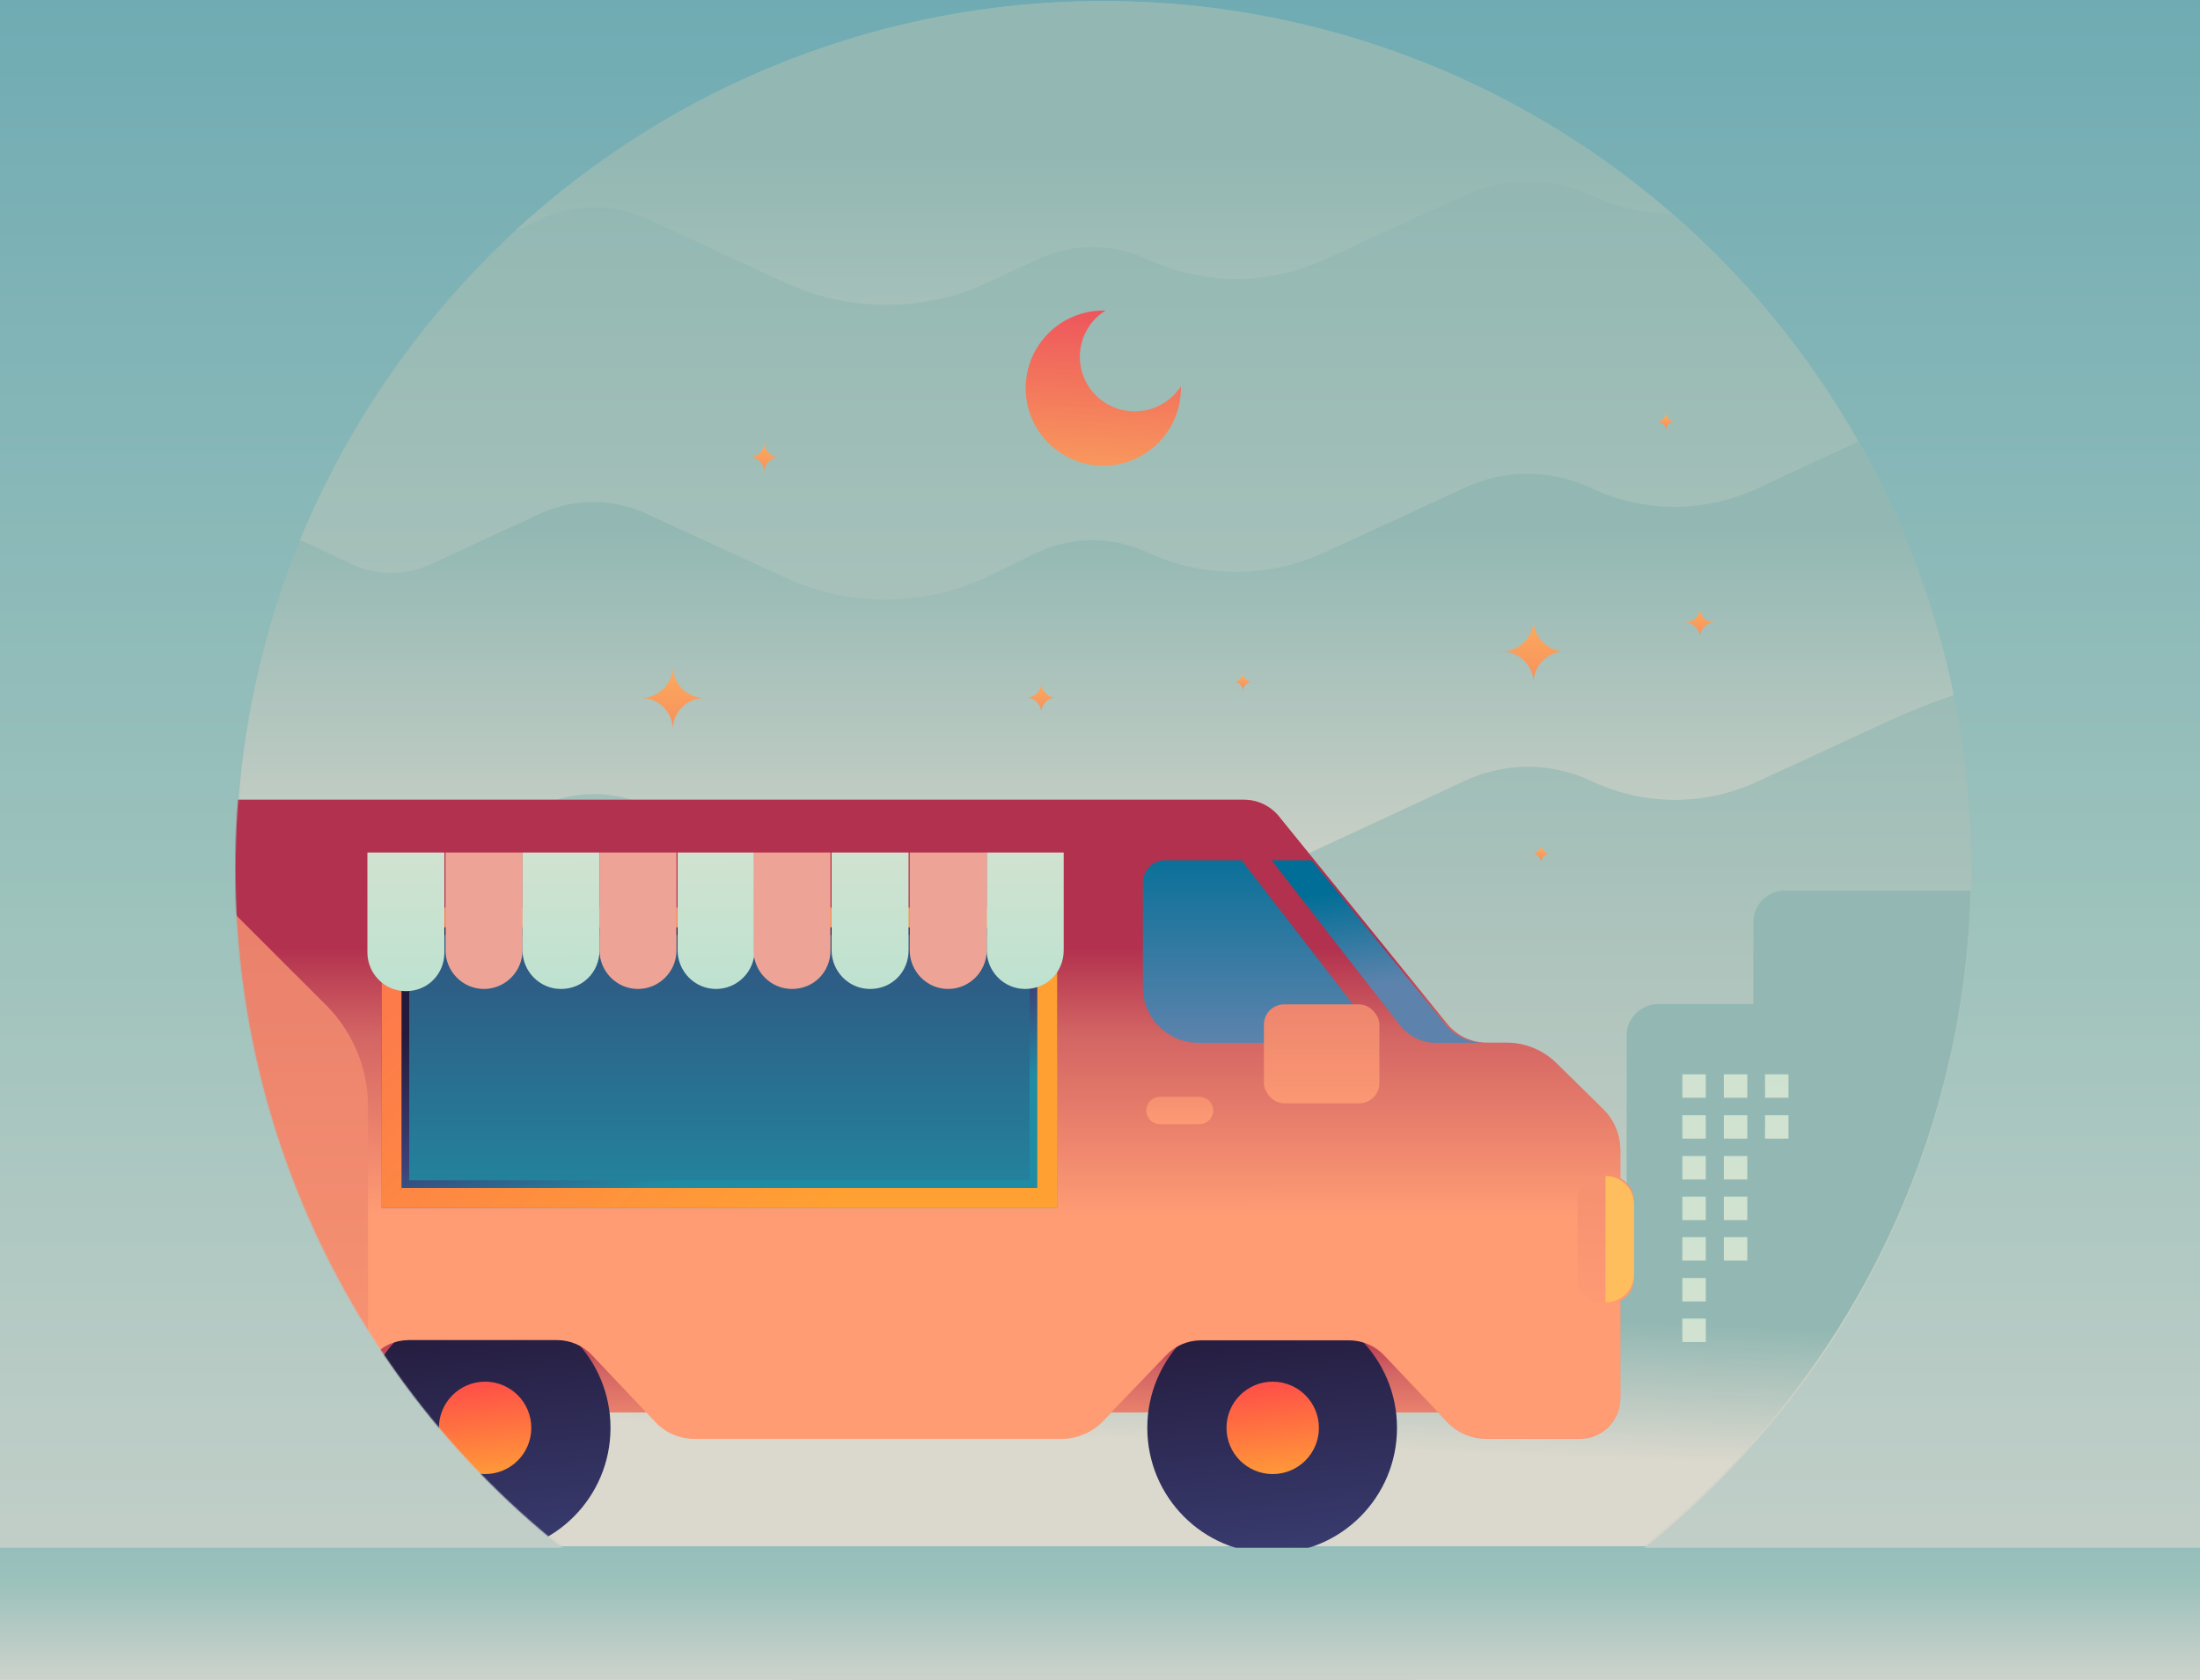 <?xml version="1.0" encoding="UTF-8"?>
<svg width="2000px" height="1527px" viewBox="0 0 2000 1527" version="1.1" xmlns="http://www.w3.org/2000/svg" xmlns:xlink="http://www.w3.org/1999/xlink">
    <!-- Generator: Sketch 64 (93537) - https://sketch.com -->
    <title>sort_default_night_market</title>
    <desc>Created with Sketch.</desc>
    <defs>
        <linearGradient x1="50%" y1="109.307%" x2="50%" y2="-54.471%" id="linearGradient-1">
            <stop stop-color="#D2D4CD" offset="0.072%"></stop>
            <stop stop-color="#9DC2BC" offset="34%"></stop>
            <stop stop-color="#4596AB" offset="96.93%"></stop>
        </linearGradient>
        <linearGradient x1="50%" y1="92.797%" x2="50%" y2="32.806%" id="linearGradient-2">
            <stop stop-color="#DBD8CD" offset="0%"></stop>
            <stop stop-color="#93B8B3" offset="100%"></stop>
        </linearGradient>
        <linearGradient x1="50%" y1="64.894%" x2="51.269%" y2="48.761%" id="linearGradient-3">
            <stop stop-color="#DBD8CD" offset="0%"></stop>
            <stop stop-color="#93B8B3" offset="99.317%"></stop>
            <stop stop-color="#93B8B3" offset="100%"></stop>
        </linearGradient>
        <linearGradient x1="100%" y1="-848.748%" x2="48.267%" y2="5746.767%" id="linearGradient-4">
            <stop stop-color="#F2E2D0" offset="0%"></stop>
            <stop stop-color="#9EE1D0" offset="33.251%"></stop>
            <stop stop-color="#A0E2D0" offset="34%"></stop>
            <stop stop-color="#39A9BB" offset="97%"></stop>
            <stop stop-color="#445DCE" offset="100%"></stop>
        </linearGradient>
        <linearGradient x1="100%" y1="-848.748%" x2="48.267%" y2="5746.767%" id="linearGradient-5">
            <stop stop-color="#F2E2D0" offset="0%"></stop>
            <stop stop-color="#A0E2D0" offset="34%"></stop>
            <stop stop-color="#9EE1D0" offset="33.251%"></stop>
            <stop stop-color="#39A9BB" offset="97%"></stop>
            <stop stop-color="#445DCE" offset="100%"></stop>
        </linearGradient>
        <circle id="path-6" cx="789.052" cy="789.052" r="789.052"></circle>
        <linearGradient x1="48.012%" y1="66.566%" x2="48.012%" y2="-180.866%" id="linearGradient-8">
            <stop stop-color="#D2D4CD" offset="0.072%"></stop>
            <stop stop-color="#9DC2BC" offset="16.279%"></stop>
            <stop stop-color="#4596AB" offset="100%"></stop>
        </linearGradient>
        <linearGradient x1="50%" y1="114.644%" x2="50%" y2="19.746%" id="linearGradient-9">
            <stop stop-color="#DBD8CD" offset="0%"></stop>
            <stop stop-color="#93B8B3" offset="100%"></stop>
        </linearGradient>
        <linearGradient x1="50%" y1="330.667%" x2="50%" y2="6.753%" id="linearGradient-10">
            <stop stop-color="#DBD8CD" offset="0%"></stop>
            <stop stop-color="#93B8B3" offset="100%"></stop>
        </linearGradient>
        <linearGradient x1="50%" y1="241.066%" x2="50%" y2="50%" id="linearGradient-11">
            <stop stop-color="#DBD8CD" offset="0%"></stop>
            <stop stop-color="#93B8B3" offset="100%"></stop>
        </linearGradient>
        <linearGradient x1="50%" y1="-67%" x2="50%" y2="752%" id="linearGradient-12">
            <stop stop-color="#FFBE5D" offset="0%"></stop>
            <stop stop-color="#EC4D5C" offset="50%"></stop>
            <stop stop-color="#9E485D" offset="100%"></stop>
        </linearGradient>
        <linearGradient x1="50%" y1="-66%" x2="50%" y2="753%" id="linearGradient-13">
            <stop stop-color="#FFBE5D" offset="0%"></stop>
            <stop stop-color="#EC4D5C" offset="50%"></stop>
            <stop stop-color="#9E485D" offset="100%"></stop>
        </linearGradient>
        <linearGradient x1="50%" y1="-22%" x2="50%" y2="480%" id="linearGradient-14">
            <stop stop-color="#FFBE5D" offset="0%"></stop>
            <stop stop-color="#EC4D5C" offset="50%"></stop>
            <stop stop-color="#9E485D" offset="100%"></stop>
        </linearGradient>
        <linearGradient x1="48%" y1="-70%" x2="48%" y2="770.5%" id="linearGradient-15">
            <stop stop-color="#FFBE5D" offset="0%"></stop>
            <stop stop-color="#EC4D5C" offset="50%"></stop>
            <stop stop-color="#9E485D" offset="100%"></stop>
        </linearGradient>
        <linearGradient x1="48%" y1="-70.5%" x2="48%" y2="770.5%" id="linearGradient-16">
            <stop stop-color="#FFBE5D" offset="0%"></stop>
            <stop stop-color="#EC4D5C" offset="50%"></stop>
            <stop stop-color="#9E485D" offset="100%"></stop>
        </linearGradient>
        <linearGradient x1="-603.061%" y1="118.571%" x2="-582.653%" y2="-219.796%" id="linearGradient-17">
            <stop stop-color="#FFBE5D" offset="0%"></stop>
            <stop stop-color="#EC4D5C" offset="50%"></stop>
            <stop stop-color="#9E485D" offset="100%"></stop>
        </linearGradient>
        <circle id="path-18" cx="790" cy="790" r="789.052"></circle>
        <linearGradient x1="50.028%" y1="124.911%" x2="50.028%" y2="50%" id="linearGradient-20">
            <stop stop-color="#FF9C74" offset="0%"></stop>
            <stop stop-color="#D36564" offset="67%"></stop>
            <stop stop-color="#B2314E" offset="100%"></stop>
        </linearGradient>
        <linearGradient x1="65.299%" y1="197.749%" x2="45.219%" y2="4.18%" id="linearGradient-21">
            <stop stop-color="#208CA3" offset="0%"></stop>
            <stop stop-color="#3C4178" offset="42%"></stop>
            <stop stop-color="#241B3C" offset="100%"></stop>
        </linearGradient>
        <linearGradient x1="65.217%" y1="197.391%" x2="45.217%" y2="4.348%" id="linearGradient-22">
            <stop stop-color="#FFD600" offset="0%"></stop>
            <stop stop-color="#FF9C38" offset="48%"></stop>
            <stop stop-color="#FF5147" offset="100%"></stop>
        </linearGradient>
        <linearGradient x1="65.652%" y1="197.391%" x2="45.217%" y2="4.348%" id="linearGradient-23">
            <stop stop-color="#FFD600" offset="0%"></stop>
            <stop stop-color="#FF9C38" offset="48%"></stop>
            <stop stop-color="#FF5147" offset="100%"></stop>
        </linearGradient>
        <linearGradient x1="50.028%" y1="124.911%" x2="50.028%" y2="-189.667%" id="linearGradient-24">
            <stop stop-color="#FF9C74" offset="0%"></stop>
            <stop stop-color="#D36564" offset="67%"></stop>
            <stop stop-color="#B2314E" offset="100%"></stop>
        </linearGradient>
        <linearGradient x1="50.028%" y1="64.94%" x2="50%" y2="23.174%" id="linearGradient-25">
            <stop stop-color="#FF9C74" offset="0%"></stop>
            <stop stop-color="#D36564" offset="67%"></stop>
            <stop stop-color="#B2314E" offset="100%"></stop>
        </linearGradient>
        <linearGradient x1="58.692%" y1="66.766%" x2="49.881%" y2="13.391%" id="linearGradient-26">
            <stop stop-color="#5D83AC" offset="0%"></stop>
            <stop stop-color="#006E96" offset="100%"></stop>
        </linearGradient>
        <linearGradient x1="50%" y1="100%" x2="50%" y2="-13.372%" id="linearGradient-27">
            <stop stop-color="#5D83AC" offset="0%"></stop>
            <stop stop-color="#006E96" offset="100%"></stop>
        </linearGradient>
        <linearGradient x1="50.005%" y1="124.911%" x2="59.834%" y2="-770.793%" id="linearGradient-28">
            <stop stop-color="#FF9C74" offset="0%"></stop>
            <stop stop-color="#D36564" offset="67%"></stop>
            <stop stop-color="#B2314E" offset="100%"></stop>
        </linearGradient>
        <linearGradient x1="-37%" y1="50.159%" x2="-676%" y2="50.159%" id="linearGradient-29">
            <stop stop-color="#FFBE5D" offset="0%"></stop>
            <stop stop-color="#EC4D5C" offset="50%"></stop>
            <stop stop-color="#9E485D" offset="100%"></stop>
        </linearGradient>
        <linearGradient x1="50.028%" y1="124.911%" x2="50.028%" y2="-327.89%" id="linearGradient-30">
            <stop stop-color="#FF9C74" offset="0%"></stop>
            <stop stop-color="#D36564" offset="67%"></stop>
            <stop stop-color="#B2314E" offset="100%"></stop>
        </linearGradient>
        <linearGradient x1="50.028%" y1="124.911%" x2="50.028%" y2="-776.506%" id="linearGradient-31">
            <stop stop-color="#FF9C74" offset="0%"></stop>
            <stop stop-color="#D36564" offset="67%"></stop>
            <stop stop-color="#B2314E" offset="100%"></stop>
        </linearGradient>
        <linearGradient x1="50.206%" y1="59.268%" x2="48.297%" y2="46.203%" id="linearGradient-32">
            <stop stop-color="#DBD8CD" offset="0%"></stop>
            <stop stop-color="#93B8B3" offset="99.317%"></stop>
            <stop stop-color="#93B8B3" offset="100%"></stop>
        </linearGradient>
        <linearGradient x1="50.01%" y1="224.124%" x2="50.01%" y2="-122.088%" id="linearGradient-33">
            <stop stop-color="#D18CA3" offset="0%"></stop>
            <stop stop-color="#208CA3" offset="31%"></stop>
            <stop stop-color="#383B6F" offset="79%"></stop>
            <stop stop-color="#3C4178" offset="80%"></stop>
            <stop stop-color="#241B3C" offset="100%"></stop>
        </linearGradient>
        <linearGradient x1="74.755%" y1="73.428%" x2="36.657%" y2="18.042%" id="linearGradient-34">
            <stop stop-color="#208CA3" offset="0%"></stop>
            <stop stop-color="#3C4178" offset="42%"></stop>
            <stop stop-color="#241B3C" offset="100%"></stop>
            <stop stop-color="#241B3C" offset="100%"></stop>
        </linearGradient>
        <linearGradient x1="-23.283%" y1="14.808%" x2="86.1%" y2="63.732%" id="linearGradient-35">
            <stop stop-color="#FC6F53" offset="0%"></stop>
            <stop stop-color="#FFA132" offset="100%"></stop>
        </linearGradient>
        <rect id="path-36" x="134" y="825" width="614" height="273"></rect>
        <rect id="path-37" x="0" y="0" width="660" height="131"></rect>
        <linearGradient x1="49.174%" y1="-81.214%" x2="54.835%" y2="754.108%" id="linearGradient-39">
            <stop stop-color="#F2E2D0" offset="0%"></stop>
            <stop stop-color="#A0E2D0" offset="34%"></stop>
            <stop stop-color="#39A9BB" offset="97%"></stop>
            <stop stop-color="#445DCE" offset="100%"></stop>
        </linearGradient>
        <linearGradient x1="49.054%" y1="-82.427%" x2="54.89%" y2="762.833%" id="linearGradient-40">
            <stop stop-color="#F2E2D0" offset="0%"></stop>
            <stop stop-color="#A0E2D0" offset="34%"></stop>
            <stop stop-color="#39A9BB" offset="97%"></stop>
            <stop stop-color="#445DCE" offset="100%"></stop>
        </linearGradient>
        <linearGradient x1="49.096%" y1="-82.425%" x2="54.879%" y2="762.835%" id="linearGradient-41">
            <stop stop-color="#F2E2D0" offset="0%"></stop>
            <stop stop-color="#A0E2D0" offset="34%"></stop>
            <stop stop-color="#39A9BB" offset="97%"></stop>
            <stop stop-color="#445DCE" offset="100%"></stop>
        </linearGradient>
        <linearGradient x1="49.123%" y1="-82.424%" x2="54.958%" y2="762.835%" id="linearGradient-42">
            <stop stop-color="#F2E2D0" offset="0%"></stop>
            <stop stop-color="#A0E2D0" offset="34%"></stop>
            <stop stop-color="#39A9BB" offset="97%"></stop>
            <stop stop-color="#445DCE" offset="100%"></stop>
        </linearGradient>
        <linearGradient x1="49.009%" y1="-81.544%" x2="54.73%" y2="759.632%" id="linearGradient-43">
            <stop stop-color="#F2E2D0" offset="0%"></stop>
            <stop stop-color="#A0E2D0" offset="34%"></stop>
            <stop stop-color="#39A9BB" offset="97%"></stop>
            <stop stop-color="#445DCE" offset="100%"></stop>
        </linearGradient>
        <linearGradient x1="50%" y1="108.123%" x2="50%" y2="-301.753%" id="linearGradient-44">
            <stop stop-color="#D2D4CD" offset="0.072%"></stop>
            <stop stop-color="#9DC2BC" offset="19.51%"></stop>
            <stop stop-color="#4596AB" offset="100%"></stop>
        </linearGradient>
    </defs>
    <g id="sort_default_night_market" stroke="none" stroke-width="1" fill="none" fill-rule="evenodd">
        <rect id="Rectangle" fill="url(#linearGradient-1)" fill-rule="nonzero" x="0" y="0" width="2000" height="1527"></rect>
        <g id="get-your-delivery-overnight" transform="translate(213, 0)">
            <g id="Layer_3" fill-rule="nonzero">
                <circle id="Oval" fill="url(#linearGradient-2)" cx="790" cy="790" r="789.052"></circle>
                <path d="M1380.925,837.228 L1380.925,912.677 L1294.533,912.677 C1278.628,912.677 1265.735,925.571 1265.735,941.475 L1265.735,1135.57 L1168.112,1135.57 L1168.112,1083.735 L707.351,1083.735 L707.351,997.342 C707.351,989.867 701.291,983.807 693.816,983.807 L559.62,983.807 C478.03,983.807 411.888,1049.949 411.888,1131.539 L411.888,1135.57 L312.537,1135.57 L312.537,933.988 C312.537,922.377 303.125,912.965 291.515,912.965 L199.075,912.965 L199.075,867.177 C199.075,835.369 173.289,809.582 141.48,809.582 L1.524,809.582 C13.07,1236.748 362.678,1577.034 790,1577.034 C1217.322,1577.034 1566.93,1236.748 1578.476,809.582 L1408.571,809.582 C1393.554,810.172 1381.515,822.211 1380.925,837.228 Z" id="Path" fill="url(#linearGradient-3)"></path>
                <rect id="Rectangle" fill="url(#linearGradient-4)" transform="translate(1402.235, 987.263) rotate(180) translate(-1402.235, -987.263) " x="1391.58" y="976.608" width="21.31" height="21.31"></rect>
                <rect id="Rectangle" fill="url(#linearGradient-5)" transform="translate(1364.799, 987.263) rotate(180) translate(-1364.799, -987.263) " x="1354.144" y="976.608" width="21.31" height="21.31"></rect>
                <rect id="Rectangle" fill="url(#linearGradient-5)" transform="translate(1327.074, 987.263) rotate(180) translate(-1327.074, -987.263) " x="1316.419" y="976.608" width="21.31" height="21.31"></rect>
                <rect id="Rectangle" fill="url(#linearGradient-5)" transform="translate(1402.235, 1024.412) rotate(180) translate(-1402.235, -1024.412) " x="1391.58" y="1013.757" width="21.31" height="21.31"></rect>
                <rect id="Rectangle" fill="url(#linearGradient-5)" transform="translate(1364.799, 1024.412) rotate(180) translate(-1364.799, -1024.412) " x="1354.144" y="1013.757" width="21.31" height="21.31"></rect>
                <rect id="Rectangle" fill="url(#linearGradient-5)" transform="translate(1327.074, 1024.412) rotate(180) translate(-1327.074, -1024.412) " x="1316.419" y="1013.757" width="21.31" height="21.31"></rect>
                <rect id="Rectangle" fill="url(#linearGradient-5)" transform="translate(1364.799, 1061.561) rotate(180) translate(-1364.799, -1061.561) " x="1354.144" y="1050.906" width="21.31" height="21.31"></rect>
                <rect id="Rectangle" fill="url(#linearGradient-5)" transform="translate(1327.074, 1061.561) rotate(180) translate(-1327.074, -1061.561) " x="1316.419" y="1050.906" width="21.31" height="21.31"></rect>
                <rect id="Rectangle" fill="url(#linearGradient-5)" transform="translate(1364.799, 1098.422) rotate(180) translate(-1364.799, -1098.422) " x="1354.144" y="1087.766" width="21.31" height="21.31"></rect>
                <rect id="Rectangle" fill="url(#linearGradient-5)" transform="translate(1327.074, 1098.422) rotate(180) translate(-1327.074, -1098.422) " x="1316.419" y="1087.766" width="21.31" height="21.31"></rect>
                <rect id="Rectangle" fill="url(#linearGradient-5)" transform="translate(1364.799, 1135.282) rotate(180) translate(-1364.799, -1135.282) " x="1354.144" y="1124.627" width="21.31" height="21.31"></rect>
                <rect id="Rectangle" fill="url(#linearGradient-5)" transform="translate(1327.074, 1135.282) rotate(180) translate(-1327.074, -1135.282) " x="1316.419" y="1124.627" width="21.31" height="21.31"></rect>
                <rect id="Rectangle" fill="url(#linearGradient-5)" transform="translate(1327.074, 1172.431) rotate(180) translate(-1327.074, -1172.431) " x="1316.419" y="1161.776" width="21.31" height="21.31"></rect>
                <rect id="Rectangle" fill="url(#linearGradient-5)" transform="translate(1327.074, 1209.292) rotate(180) translate(-1327.074, -1209.292) " x="1316.419" y="1198.637" width="21.31" height="21.31"></rect>
                <rect id="Rectangle" fill="url(#linearGradient-5)" x="158.47" y="975.744" width="21.31" height="21.31"></rect>
                <rect id="Rectangle" fill="url(#linearGradient-5)" x="196.195" y="975.744" width="21.31" height="21.31"></rect>
                <rect id="Rectangle" fill="url(#linearGradient-5)" x="233.92" y="975.744" width="21.31" height="21.31"></rect>
                <rect id="Rectangle" fill="url(#linearGradient-5)" x="158.47" y="1012.605" width="21.31" height="21.31"></rect>
                <rect id="Rectangle" fill="url(#linearGradient-5)" x="196.195" y="1012.605" width="21.31" height="21.31"></rect>
                <rect id="Rectangle" fill="url(#linearGradient-5)" x="233.92" y="1012.605" width="21.31" height="21.31"></rect>
                <rect id="Rectangle" fill="url(#linearGradient-5)" x="196.195" y="1049.754" width="21.31" height="21.31"></rect>
                <rect id="Rectangle" fill="url(#linearGradient-5)" x="233.92" y="1049.754" width="21.31" height="21.31"></rect>
                <rect id="Rectangle" fill="url(#linearGradient-5)" x="196.195" y="1086.615" width="21.31" height="21.31"></rect>
                <rect id="Rectangle" fill="url(#linearGradient-5)" x="233.92" y="1086.615" width="21.31" height="21.31"></rect>
                <rect id="Rectangle" fill="url(#linearGradient-5)" x="196.195" y="1123.475" width="21.31" height="21.31"></rect>
                <rect id="Rectangle" fill="url(#linearGradient-5)" x="233.92" y="1123.475" width="21.31" height="21.31"></rect>
                <rect id="Rectangle" fill="url(#linearGradient-5)" x="233.92" y="1160.624" width="21.31" height="21.31"></rect>
                <rect id="Rectangle" fill="url(#linearGradient-5)" x="233.92" y="1197.485" width="21.31" height="21.31"></rect>
            </g>
            <g id="Path" transform="translate(0.948, 0.948)">
                <mask id="mask-7" fill="white">
                    <use xlink:href="#path-6"></use>
                </mask>
                <g id="Mask" fill-rule="nonzero"></g>
                <path d="M190.943,1404.68 C340.711,1577.669 558.239,1677.066 787.052,1677.066 C1015.865,1677.066 1233.393,1577.669 1383.161,1404.68 L190.943,1404.68 Z" fill="url(#linearGradient-8)" fill-rule="nonzero" mask="url(#mask-7)"></path>
                <path d="M1303.376,1406.889 L502.805,1406.889 L602.156,1486.37 C620.235,1500.734 632.426,1521.223 636.425,1543.965 L636.425,1543.965 C640.417,1567.885 659.602,1586.368 683.653,1589.465 C907.066,1619.94 1132.799,1552.912 1303.376,1405.449 L1303.376,1406.889 Z" fill="#000000" fill-rule="nonzero" opacity="0.07" mask="url(#mask-7)"></path>
            </g>
            <g id="Layer_2" transform="translate(3.062, 0)" fill-rule="nonzero">
                <path d="M1472.031,398.93 L1383.047,440.398 C1336.86,463.348 1282.774,464.195 1235.891,442.702 C1197.66,423.641 1152.834,423.005 1114.078,440.974 L988.521,499.145 C937.215,523.021 877.984,523.021 826.679,499.145 L826.679,499.145 C795.173,484.533 758.833,484.533 727.327,499.145 L681.827,520.167 C623.216,547.434 555.557,547.434 496.947,520.167 L371.966,462.572 C341.357,448.458 306.102,448.458 275.494,462.572 L175.566,508.936 C153.293,519.308 127.574,519.308 105.301,508.936 L58.361,486.762 C26.423,563.82 6.981,645.479 0.766,728.661 L105.876,777.617 C128.15,787.989 153.869,787.989 176.142,777.617 L275.782,732.405 C306.39,718.291 341.645,718.291 372.254,732.405 L497.235,790 C555.845,817.267 623.504,817.267 682.115,790 L727.615,768.69 C759.121,754.078 795.461,754.078 826.967,768.69 L882.834,794.608 C898.717,802.008 917.059,802.008 932.941,794.608 L1113.502,710.807 C1149.725,693.103 1191.954,692.47 1228.692,709.079 C1276.839,732.591 1333.026,733.12 1381.607,710.519 L1496.797,657.243 C1517.438,647.65 1538.588,639.19 1560.152,631.902 C1543.392,550.041 1513.643,471.39 1472.031,398.93 L1472.031,398.93 Z" id="Path" fill="url(#linearGradient-9)"></path>
                <path d="M1473.183,401.233 C1428.144,321.718 1369.687,250.595 1300.398,191.011 C1276.35,190.122 1252.735,184.341 1230.996,174.021 C1192.172,156.995 1147.819,157.944 1109.758,176.613 L988.809,234.208 C937.503,258.084 878.272,258.084 826.967,234.208 L826.967,234.208 C795.461,219.596 759.121,219.596 727.615,234.208 L682.115,255.518 C623.504,282.785 555.845,282.785 497.235,255.518 L372.254,197.923 C341.645,183.808 306.39,183.808 275.782,197.923 L258.215,205.986 C170.646,284.722 101.774,382.028 56.633,490.794 L104.725,513.256 C126.998,523.628 152.717,523.628 174.991,513.256 L274.918,466.892 C305.526,452.777 340.781,452.777 371.39,466.892 L496.371,524.487 C554.981,551.754 622.641,551.754 681.251,524.487 L727.327,502.025 C758.833,487.413 795.173,487.413 826.679,502.025 L826.679,502.025 C877.984,525.901 937.215,525.901 988.521,502.025 L1113.214,444.43 C1149.437,426.726 1191.666,426.093 1228.404,442.702 C1276.551,466.214 1332.738,466.743 1381.319,444.142 L1473.183,401.233 Z" id="Path" fill="url(#linearGradient-10)"></path>
                <path d="M786.938,0.947 C588.697,0.722 397.69,75.397 252.168,210.018 L275.782,199.075 C306.39,184.96 341.645,184.96 372.254,199.075 L497.235,256.67 C555.845,283.937 623.504,283.937 682.115,256.67 L727.615,235.648 C759.121,221.036 795.461,221.036 826.967,235.648 L826.967,235.648 C878.272,259.524 937.503,259.524 988.809,235.648 L1114.078,178.053 C1151.508,160.639 1194.717,160.639 1232.148,178.053 C1254.64,188.474 1279.067,194.066 1303.854,194.467 C1160.627,69.562 976.978,0.808 786.938,0.947 L786.938,0.947 Z" id="Path" fill="url(#linearGradient-11)"></path>
                <g id="Group-4" transform="translate(366.782, 282.3)">
                    <path d="M948.879,283.656 C956.354,283.656 962.413,289.715 962.413,297.19 C962.413,289.715 968.473,283.656 975.948,283.656 C968.473,283.656 962.413,277.596 962.413,270.121 C962.413,277.596 956.354,283.656 948.879,283.656 L948.879,283.656 Z" id="Path" fill="url(#linearGradient-12)"></path>
                    <path d="M350.178,351.906 C357.653,351.906 363.713,357.966 363.713,365.441 C363.713,357.966 369.773,351.906 377.248,351.906 C369.773,351.906 363.713,345.846 363.713,338.371 C363.713,341.961 362.287,345.403 359.749,347.942 C357.21,350.48 353.768,351.906 350.178,351.906 L350.178,351.906 Z" id="Path" fill="url(#linearGradient-12)"></path>
                    <path d="M98.488,133.333 C105.963,133.333 112.022,139.392 112.022,146.867 C112.022,139.392 118.082,133.333 125.557,133.333 C118.082,133.333 112.022,127.273 112.022,119.798 C112.022,127.273 105.963,133.333 98.488,133.333 L98.488,133.333 Z" id="Path" fill="url(#linearGradient-13)"></path>
                    <path d="M923.249,100.791 C927.861,100.791 931.6,104.53 931.6,109.143 C931.6,104.53 935.339,100.791 939.951,100.791 C935.339,100.791 931.6,97.052 931.6,92.44 C931.6,97.052 927.861,100.791 923.249,100.791 Z" id="Path" fill="url(#linearGradient-14)"></path>
                    <path d="M538.802,337.507 C543.414,337.507 547.153,341.246 547.153,345.858 C547.153,341.246 550.892,337.507 555.504,337.507 C550.892,337.507 547.153,333.768 547.153,329.156 C547.153,333.768 543.414,337.507 538.802,337.507 Z" id="Path" fill="url(#linearGradient-14)"></path>
                    <path d="M809.786,493.59 C814.399,493.59 818.138,497.329 818.138,501.941 C818.138,497.329 821.877,493.59 826.489,493.59 C821.877,493.59 818.138,489.851 818.138,485.238 C818.138,489.851 814.399,493.59 809.786,493.59 L809.786,493.59 Z" id="Path" fill="url(#linearGradient-14)"></path>
                    <path d="M782.429,309.861 C798.333,309.861 811.226,322.754 811.226,338.659 C811.226,322.754 824.119,309.861 840.024,309.861 C824.119,309.861 811.226,296.968 811.226,281.064 C811.226,296.968 798.333,309.861 782.429,309.861 Z" id="Path" fill="url(#linearGradient-15)"></path>
                    <path d="M-5.22248911e-13,352.194 C15.904,352.194 28.798,365.087 28.798,380.991 C28.798,365.087 41.691,352.194 57.595,352.194 C41.691,352.194 28.798,339.301 28.798,323.396 C28.798,339.301 15.904,352.194 -5.22248911e-13,352.194 Z" id="Path" fill="url(#linearGradient-16)"></path>
                    <path d="M448.953,91.576 C426.731,91.846 407.049,77.282 400.811,55.951 C394.572,34.621 403.305,11.746 422.172,-8.52651283e-14 L420.156,-8.52651283e-14 C381.19,-8.52651283e-14 349.602,31.588 349.602,70.554 C349.602,109.52 381.19,141.108 420.156,141.108 C459.122,141.108 490.71,109.52 490.71,70.554 C490.71,70.554 490.71,70.554 490.71,68.826 C481.579,83.032 465.84,91.607 448.953,91.576 L448.953,91.576 Z" id="Path" fill="url(#linearGradient-17)"></path>
                </g>
            </g>
            <mask id="mask-19" fill="white">
                <use xlink:href="#path-18"></use>
            </mask>
            <g id="Mask" fill-rule="nonzero"></g>
            <g id="Group-3" mask="url(#mask-19)" fill-rule="nonzero">
                <g transform="translate(-77, 727)">
                    <rect id="Rectangle" fill="url(#linearGradient-20)" x="120" y="411" width="1170" height="146"></rect>
                    <ellipse id="Oval" fill="url(#linearGradient-21)" cx="305.5" cy="571" rx="113.5" ry="114"></ellipse>
                    <circle id="Oval" fill="url(#linearGradient-22)" cx="305" cy="571" r="42"></circle>
                    <ellipse id="Oval" fill="url(#linearGradient-21)" cx="1020.5" cy="571" rx="113.5" ry="114"></ellipse>
                    <circle id="Oval" fill="url(#linearGradient-23)" cx="1021" cy="571" r="42"></circle>
                    <path d="M1320.557,281.362 L1279.267,240.071 C1267.161,227.935 1250.733,221.101 1233.592,221.07 L1216.052,221.07 C1201.89,221.222 1188.433,214.897 1179.512,203.896 L1026.41,14.982 C1018.606,5.461 1006.93,-0.041 994.62,0 L78.196,0 C35.009,0 0,35.01 0,78.197 L0,553.223 C0,567.753 11.779,579.532 26.309,579.532 L116.197,579.532 C127.234,579.58 137.804,575.087 145.429,567.108 L205.355,503.893 C213.592,495.092 225.09,490.07 237.145,490.008 L372.343,490.008 C384.398,490.07 395.895,495.092 404.133,503.893 L461.501,564.551 C470.947,574.626 484.233,580.206 498.041,579.898 L830.555,579.898 C844.362,580.206 857.649,574.626 867.095,564.551 L923.732,505.355 C931.97,496.553 943.467,491.531 955.522,491.47 L1090.72,491.47 C1102.775,491.531 1114.273,496.553 1122.51,505.355 L1179.512,565.647 C1189.012,575.646 1202.263,581.211 1216.052,580.994 L1300.46,580.994 C1320.64,580.994 1337,564.634 1337,544.453 L1337,318.268 C1336.689,304.259 1330.765,290.961 1320.557,281.362 L1320.557,281.362 Z" id="Path" fill="url(#linearGradient-24)"></path>
                    <path d="M1279.293,239.767 C1267.193,227.646 1250.773,220.821 1233.639,220.79 L1216.108,220.79 C1201.952,220.941 1188.502,214.625 1179.585,203.638 L1026.552,14.963 C1018.752,5.454 1007.082,-0.041 994.777,0 L77.678,0 C60.134,1 44.851,12.29 38.75,28.756 C32.65,45.222 36.892,63.735 49.555,75.908 L162.046,188.31 C185.905,213.086 199.028,246.261 198.57,280.641 L198.57,510.554 L203.683,505.08 C211.916,496.289 223.409,491.274 235.458,491.212 L370.594,491.212 C382.643,491.274 394.136,496.289 402.369,505.08 L459.711,565.66 C469.153,575.723 482.433,581.296 496.234,580.988 L828.596,580.988 C842.397,581.296 855.678,575.723 865.119,565.66 L923.922,504.715 C932.155,495.924 943.648,490.909 955.697,490.847 L1090.833,490.847 C1102.882,490.909 1114.375,495.924 1122.608,504.715 L1179.585,564.93 C1189.079,574.917 1202.324,580.475 1216.108,580.258 L1300.477,580.258 C1320.648,580.258 1337,563.919 1337,543.764 L1337,317.865 C1336.881,304.159 1331.371,291.05 1321.66,281.37 L1279.293,239.767 Z" id="Path" fill="url(#linearGradient-25)"></path>
                    <path d="M1136.327,204.616 C1144.208,214.963 1156.49,221.026 1169.511,220.997 L1214,220.997 C1199.866,221.148 1186.437,214.847 1177.534,203.888 L1056.466,55 L1020,55 L1136.327,204.616 Z" id="Path" fill="url(#linearGradient-26)"></path>
                    <path d="M992.708,55 L923.505,55 C912.18,55 903,64.127 903,75.386 L903,170.763 C903,184.087 908.324,196.865 917.8,206.286 C927.276,215.707 940.128,221 953.53,221 L1081.685,221 C1089.035,220.966 1095.736,216.805 1098.992,210.253 C1102.248,203.701 1101.502,195.883 1097.063,190.057 L992.708,55 Z" id="Path" fill="url(#linearGradient-27)"></path>
                    <rect id="Rectangle" fill="url(#linearGradient-28)" x="1298" y="342" width="51" height="115" rx="20.158"></rect>
                    <path d="M1349.45,431.81 L1349.45,367.556 C1349.45,353.442 1337.854,342 1323.55,342 L1323.55,457 C1337.711,457.001 1349.248,445.781 1349.45,431.81 L1349.45,431.81 Z" id="Path" fill="url(#linearGradient-29)"></path>
                    <rect id="Rectangle" fill="url(#linearGradient-30)" x="1013" y="186" width="105" height="90" rx="18.43"></rect>
                    <path d="M954.873,294.895 L918.127,294.895 C911.37,294.695 905.997,289.121 906,282.315 L906,282.315 C906.192,275.653 911.51,270.298 918.127,270.105 L954.873,270.105 C961.49,270.298 966.808,275.653 967,282.315 L967,282.315 C967.003,289.121 961.63,294.695 954.873,294.895 Z" id="Path" fill="url(#linearGradient-31)"></path>
                </g>
            </g>
            <g id="Rectangle" mask="url(#mask-19)">
                <use fill="url(#linearGradient-32)" fill-rule="evenodd" xlink:href="#path-36"></use>
                <rect stroke="url(#linearGradient-34)" stroke-width="25" stroke-linejoin="square" fill="url(#linearGradient-33)" fill-rule="evenodd" x="146.5" y="837.5" width="589" height="248"></rect>
                <rect stroke="url(#linearGradient-35)" stroke-width="18" stroke-linejoin="square" x="143" y="834" width="596" height="255"></rect>
            </g>
            <g id="Group" mask="url(#mask-19)">
                <g transform="translate(109, 775)">
                    <mask id="mask-38" fill="white">
                        <use xlink:href="#path-37"></use>
                    </mask>
                    <g id="Mask" stroke="none" fill="none"></g>
                    <g id="Group" stroke="none" stroke-width="1" fill="none" fill-rule="evenodd" mask="url(#mask-38)">
                        <g transform="translate(12, -63)" fill-rule="nonzero" id="Path">
                            <path d="M21.538,1 C9.872,1 0,10.942 0,22.692 L0,153.75 C0,172.731 15.256,189 35,189 C54.744,189 70,173.635 70,153.75 L70,1 L21.538,1 Z" fill="url(#linearGradient-39)"></path>
                            <path d="M71,1 L71,151.786 C71,170.748 86.256,187 106,187 C124.846,187 141,171.65 141,151.786 L141,1 L71,1 Z" fill="#EDA496"></path>
                            <path d="M141,1 L141,151.786 C141,170.748 156.256,187 176,187 C195.744,187 211,171.65 211,151.786 L211,1 L141,1 Z" fill="url(#linearGradient-40)"></path>
                            <path d="M211,1 L211,151.786 C211,170.748 226.256,187 246,187 C264.846,187 281,171.65 281,151.786 L281,1 L211,1 Z" fill="#EDA496"></path>
                            <path d="M282,1 L282,151.786 C282,170.748 297.256,187 317,187 C335.846,187 352,171.65 352,151.786 L352,1 L282,1 Z" fill="url(#linearGradient-41)"></path>
                            <path d="M351,1 L351,151.786 C351,170.748 366.256,187 386,187 C405.744,187 421,171.65 421,151.786 L421,1 L351,1 Z" fill="#EDA496"></path>
                            <path d="M422,1 L422,151.786 C422,170.748 437.256,187 457,187 C476.744,187 492,171.65 492,151.786 L492,1 L422,1 Z" fill="url(#linearGradient-42)"></path>
                            <path d="M563,0.903 L563,151.768 C563,170.739 578.256,187 598,187 C617.744,187 633,171.643 633,151.768 L633,21.681 C633,9.937 623.128,0 611.462,0 L563,0.903 Z" fill="url(#linearGradient-43)"></path>
                            <path d="M493,1 L493,151.786 C493,170.748 508.256,187 528,187 C546.846,187 563,171.65 563,151.786 L563,1 L493,1 Z" fill="#EDA496"></path>
                        </g>
                    </g>
                </g>
            </g>
        </g>
        <rect id="Rectangle" fill="url(#linearGradient-44)" fill-rule="nonzero" x="0" y="1407" width="2000" height="120"></rect>
    </g>
</svg>